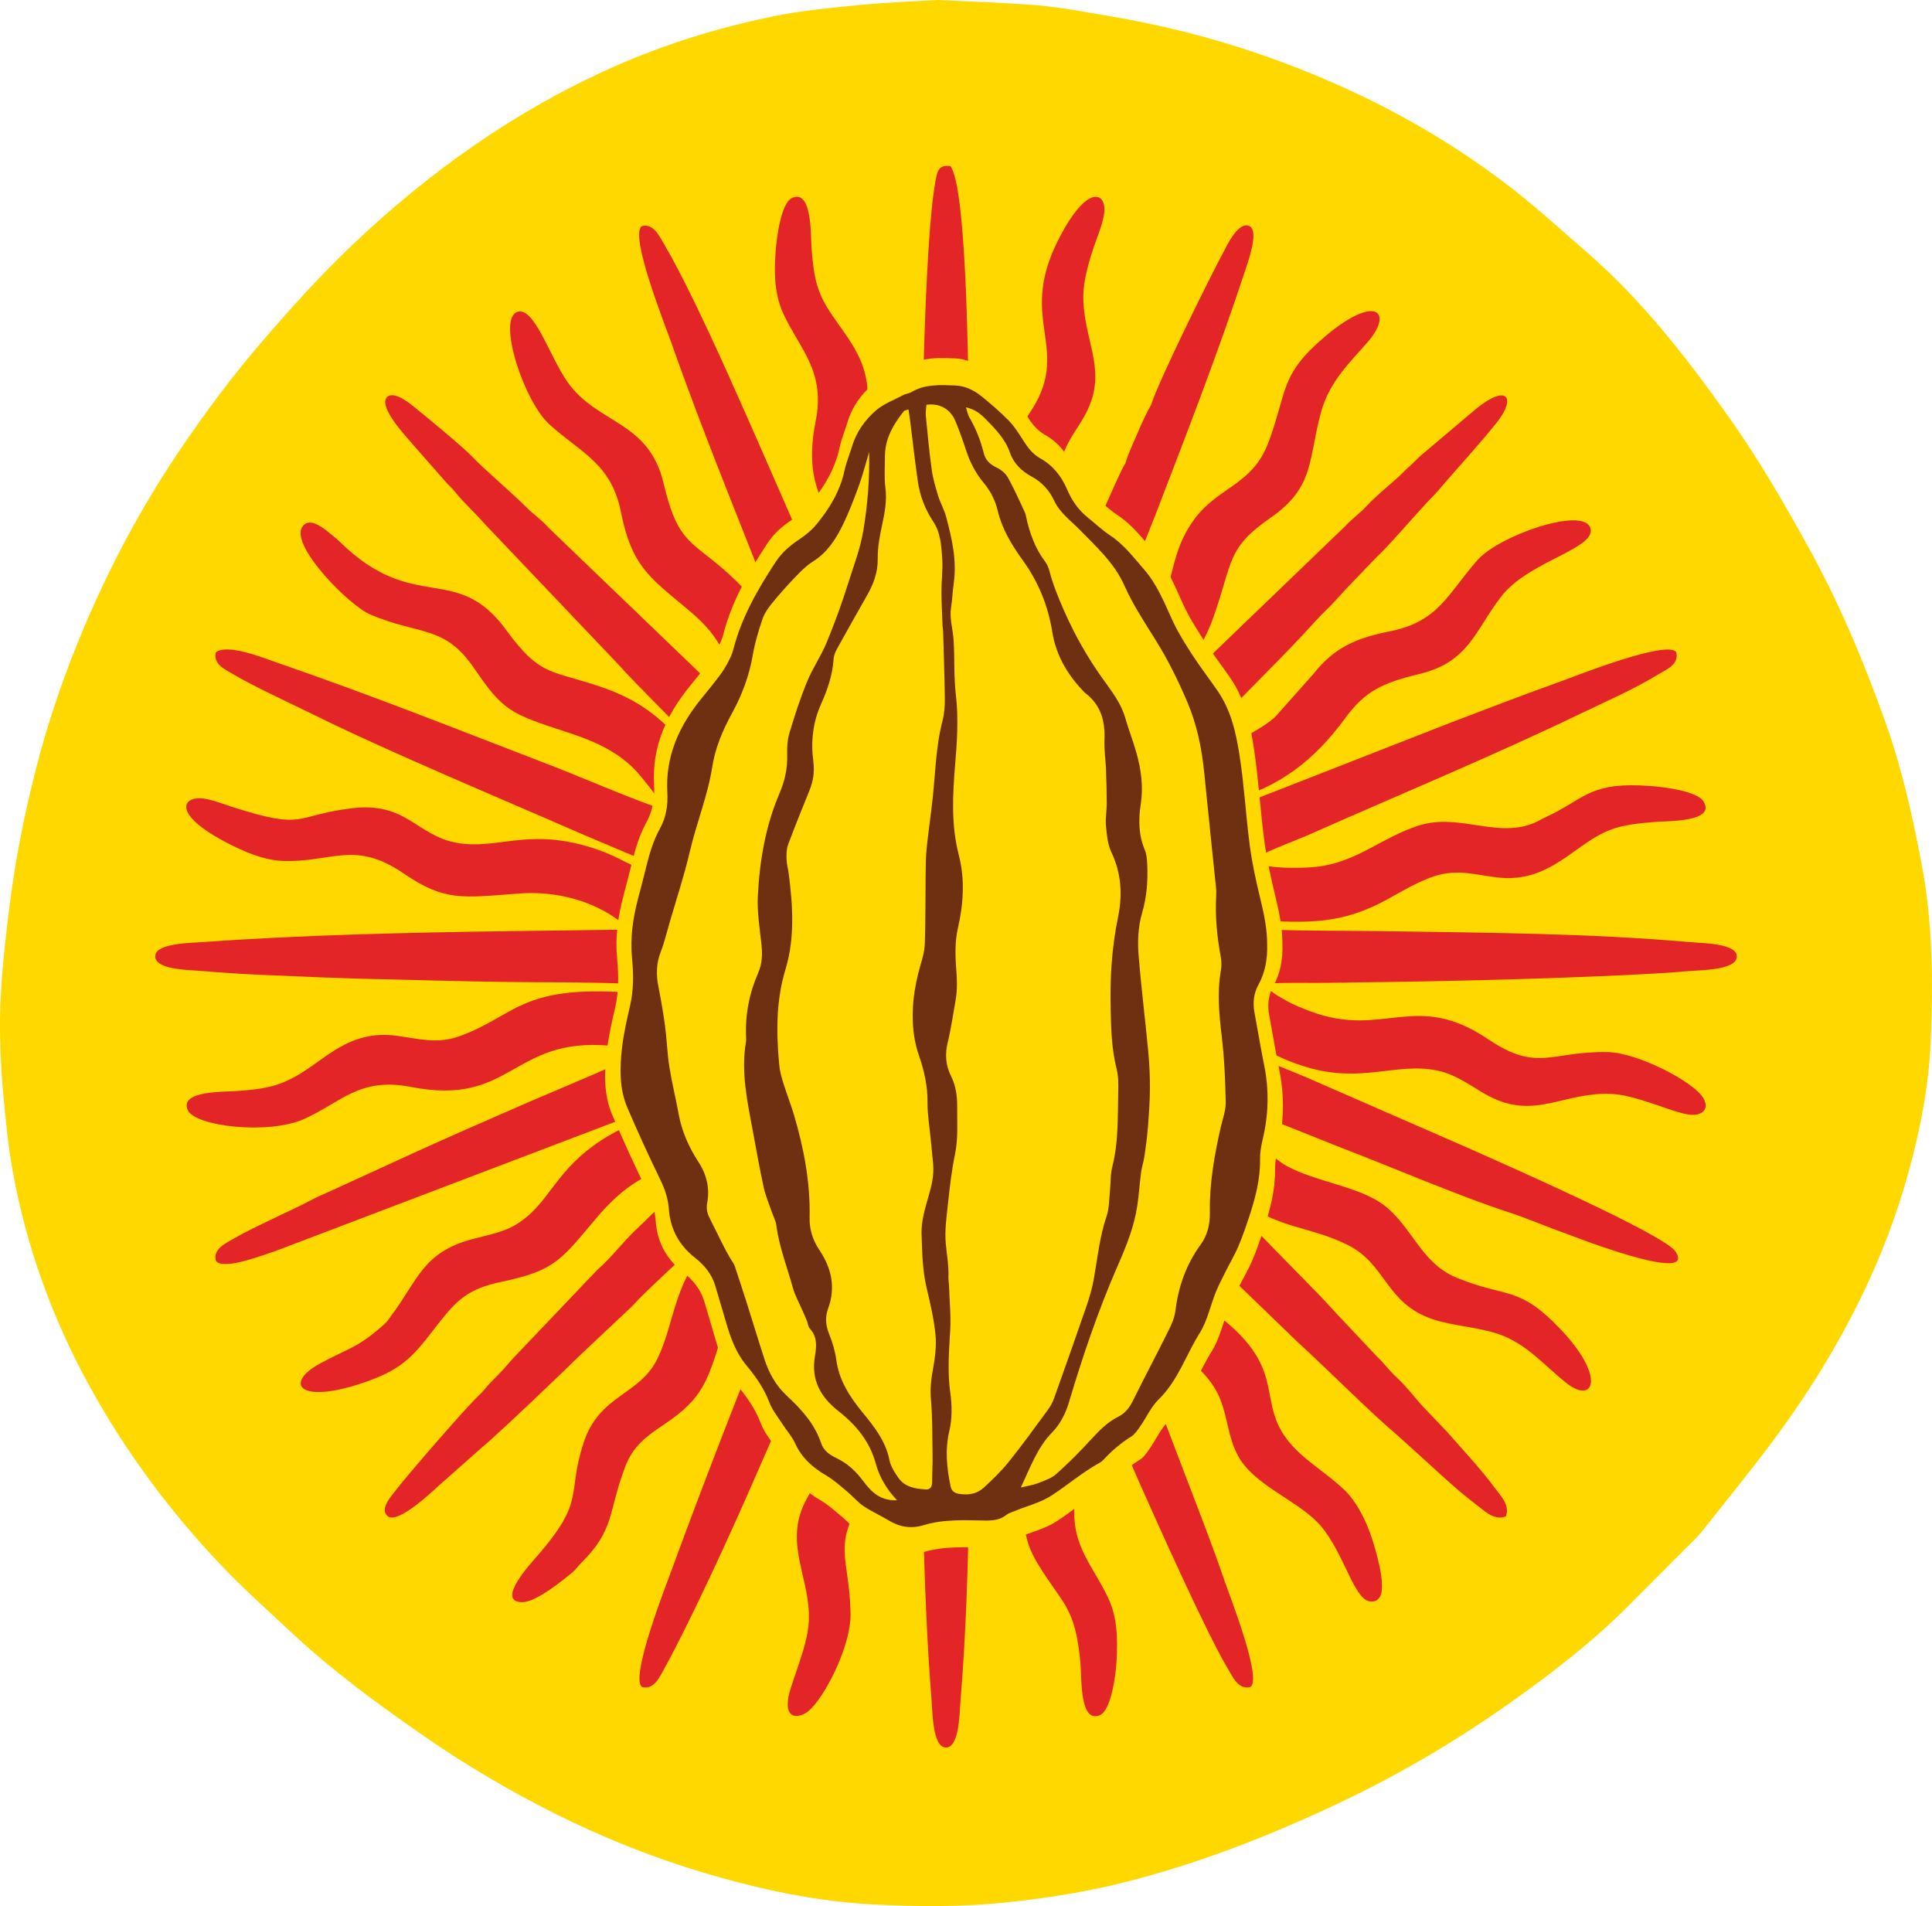 <?xml version="1.0" encoding="UTF-8"?><svg id="Layer_2" xmlns="http://www.w3.org/2000/svg" viewBox="0 0 688.59 679.26"><defs><style>.cls-1{fill:#e32528;fill-rule:evenodd;}.cls-2{fill:#6f2f11;}.cls-3{fill:#ffd800;}</style></defs><g id="Camada_1"><path class="cls-3" d="m334.23,0c12.43.63,24.23.93,35.96,1.93,8,.68,15.93,2.27,23.87,3.58,18.81,3.11,37.27,7.68,55.28,13.91,32.53,11.26,62.8,26.88,90,48.09,9.12,7.11,17.66,14.96,26.4,22.55,19.68,17.08,35.46,37.52,50.46,58.62,10.45,14.7,19.46,30.27,28.19,46.05,11.08,20.02,19.89,41,27.54,62.46,5.9,16.55,9.75,33.69,13.01,51.01,3.91,20.76,4.08,41.62,3.22,62.46-.65,15.85-3.66,31.55-7.9,46.94-4.25,15.43-9.92,30.34-16.92,44.66-8.56,17.51-18.79,34.12-30.38,49.8-8.48,11.46-17.53,22.49-26.38,33.68-1.28,1.62-2.79,3.06-4.25,4.53-7.14,7.17-14.32,14.3-21.45,21.49-12.57,12.69-26.61,23.6-41.1,33.95-19.76,14.11-40.6,26.45-62.56,36.83-24.95,11.79-50.6,21.81-77.41,28.47-13.41,3.33-27.06,5.45-40.87,6.91-16.16,1.71-32.34,1.57-48.4.7-19.59-1.07-38.86-5.16-57.77-10.68-18.94-5.53-37.23-12.76-54.83-21.56-16.11-8.06-31.65-17.22-46.5-27.48-16.69-11.53-33.03-23.53-47.87-37.42-8.16-7.64-16.55-15.07-24.26-23.16-18.5-19.4-34.41-40.73-47.37-64.29-13.2-23.99-22.4-49.34-27.34-76.22-1.6-8.7-2.46-17.56-3.31-26.38-.7-7.19-1.08-14.42-1.25-21.65-.36-15.95,1.44-31.73,3.44-47.54,2.05-16.23,5.26-32.2,9.28-48.01,4.54-17.89,10.61-35.28,17.87-52.25,9.07-21.2,19.94-41.45,32.78-60.58,9.45-14.08,19.58-27.66,30.71-40.53,10.03-11.61,20.29-22.97,31.4-33.53,27.53-26.17,58.1-47.9,92.91-63.4,18.22-8.11,37.2-13.99,56.68-18.02,10.27-2.13,20.8-3.1,31.26-4.14,9.45-.94,18.97-1.25,27.85-1.8Z"/><g id="Capa_1"><path class="cls-1" d="m410.35,144.15c-1.61,2.68-3.49,6.84-4.85,10.02-1.41,3.29-3.58,7.89-4.39,10.99-1.37,1.04-18.92,42.31-21.78,49.42-1.84,4.57-4.91,12.57-7.29,16.83l-2.96-.69c2.27-6.25,4.95-9.74,7.42-18.02,6.06-20.37-1.66-32.06,1.29-46.68,1.54-7.65,5.34-11.86,8.41-17.2,9.23-15.99.34-25.95-.09-42.22-.18-6.8,2.45-15.04,4.48-20.64,1.07-2.97,2.54-6.84,2.93-9.87,1.03-7.86-6.21-10.97-16.69,10.12-14.29,28.77,5.86,38.29-10.19,61.47-19.61,28.29,5.26,42.43-16.19,75.79-1.34,2.08-1.22,2.99-3.65,3.21-.46-28.82-.84-57.39-1.54-86.22-.34-14.32-.92-73.82-6.53-81.29-4.37-.55-4.71,2-5.39,5.83-3.98,22.31-4.82,93.15-5.19,117.6-.21,14.53-.03,29.61-.59,44.05l-3.17.23c1.98-41.22-7.9-37.07-15.59-59.45-2.86-8.34-1.01-13.81.12-22.3,2.25-16.85-8.31-25.7-14.4-36.06-3.85-6.58-4.59-11.97-5.26-20.42-.34-4.35.3-21.36-6.94-18.12-3.93,1.76-5.52,13.98-5.9,19.37-.59,8.41-.24,15.51,2.93,22.23,5.9,12.53,14.9,20.22,11.36,37.98-6.19,31.09,11.84,34.12,14.54,59.05.49,4.54.85,20.08-2.45,22.32-.96-.61-.08.18-.74-.71-1.88-2.56-6.62-15.35-8.05-18.55-2.92-6.52-5.58-12.93-8.48-19.62-1.47-3.42-2.77-6.45-4.25-9.8-11.17-25.25-32.11-74.72-44.59-95.79-1.74-2.93-3.79-7.49-7.9-6.44-4.68,2.93,8.53,35.98,10.37,41.24,11.73,33.39,24.93,65.03,37.67,97.88,1.73,4.46,6.91,15.61,7.57,19.52l-2.37,1.19c-3.52-4.69-2.63-17.69-21.62-35.25-13.7-12.66-18.67-10.73-23.86-32.8-5.32-22.65-23.62-21.01-34.34-36.3-6.3-8.98-11.76-26.78-17.74-24.92-7.48,2.33,2.25,31.84,11.29,40.06,11.17,10.15,22.08,13.88,25.52,31.18,3.75,18.89,9.93,23.22,22.72,33.85,5.28,4.4,9.53,8.12,13.35,15.21,1.74,3.23,3,6.19,4.26,9.78.7,1.98,1.15,3.57,1.62,5.64.19.87.42,1.89.58,2.85l-.19,3.16c-1.36.34-2.32-1.42-3.58-2.81l-64.44-61.91c-2.68-3.03-5.17-4.55-7.81-7.19-5.6-5.58-15.46-13.95-19.27-17.99-3.41-3.6-15.36-13.45-20.32-17.46-1.5-1.2-7.06-6.06-9.94-4.28-4.34,3.37,7.52,15.39,9.69,18.09l10.42,11.86c1.24,1.52,2.49,2.43,3.73,4.01,3.18,4.05,7.1,7.4,10.47,11.33l47.43,49.86c7.08,7.86,14.84,15.23,22.1,22.93,1.85,1.96,5.77,5.07,7.37,7.42-.63,1.45-.82,1.33-1.82,2.49l-3.17-3.58c-.93-1.18-2.36-2.34-3.35-3.41-7.12-7.54-14.26-12.87-25.28-16.85-18.97-6.85-22.75-3.45-35.37-20.77-17.88-24.56-32.75-5.4-59.43-31.58-1.56-1.53-2.25-1.94-3.93-3.33-2.23-1.85-7.26-5.65-9.49-1.77-3.95,6.86,16.82,27.87,24.29,31.04,17.82,7.58,26.45,3.67,37.02,19.11,10.42,15.23,12.65,16.19,33.3,22.9,10.15,3.3,19.54,7.47,26.24,15.81,2.06,2.56,4.17,4.89,5.95,7.97.85,1.39,2.62,4.46-.8,2.77-10.19-3.52-26.79-10.73-38.06-15.06-33.72-12.97-62.65-24.54-97.16-36.45-4.93-1.7-17.42-6.73-21.49-3.53-1,4.27,3.27,6.04,6.14,7.75,7.23,4.33,20.16,10.24,28.01,14.12,28.13,13.9,67.1,30.06,97.14,43.22l19.65,8.3-.82,3.12c-4.62-1.58-7.96-4.58-17.96-7.46-21.75-6.25-32.15,1.4-46.33-1.19-14.43-2.63-17.82-14.79-37.63-12.28-20.7,2.63-16.1,7.86-42.05-.41-2.99-.95-6.42-2.33-9.64-2.94-8.17-1.6-13.18,5.03,7.88,15.85,5.37,2.76,12.37,5.91,19.19,6.22,17.46.79,25.69-7.6,43.26,4.42,14.9,10.19,21.08,8.7,41.46,7.2,12.75-.94,26.35,2.46,36.3,10.37,1.42,1.14,1.02.24,1.49,1.95l-.71.32c-.63.17-.41.18-1.25.27l-40.79.53c-33.99.48-73.5,1.38-107.34,3.85-4.54.33-17.02.36-17.55,4.75-.62,5.17,11.74,5.17,16.29,5.56,6.96.6,14.02,1.07,21.08,1.38,14.23.62,28.49,1.25,42.72,1.57,14.53.33,28.97.75,43.47.96,14.54.21,29.55.03,44.03.62l.26,3.15c-37.93-2.62-39.85,8.6-59.48,15.59-7.97,2.84-14.16.96-22.31-.15-17.1-2.31-25.47,8.59-36.01,14.43-6.91,3.83-11.77,4.53-20.39,5.22-4.88.4-21.39-.26-18.05,6.93,2.6,5.62,28.61,8.83,41.5,3.03,13.08-5.89,19.72-14.99,38.02-11.39,36.1,7.11,35.73-17.81,70.92-14.7,1.85.16,3.71.45,5.48.76,2.04.36,4.02.46,4.9,1.86-.86,1.37-34.55,15.37-38.87,17.26-13.04,5.7-26.07,11.35-38.97,17.2l-33.56,15.37c-1.95.92-3.07,1.28-4.96,2.3-7.33,3.95-20.4,9.52-28.1,13.98-2.87,1.66-7.52,3.76-6.39,7.89,2.35,3.76,17.57-2.33,21.09-3.38l137.51-52.31,1.06,2.5c-.64.47.51-.11-.96.56l-9.24,3.36c-3.6,1.55-6.03,2.75-9.38,4.69-16.7,9.72-20.19,20.99-28.41,28.21-6.28,5.51-10.38,6.17-19.96,8.62-18.02,4.6-19.82,14.94-29.24,27.38-1.42,1.89-1.04,1.81-3.13,3.63-9.3,8.09-11.67,7.65-22.35,13.46-12.55,6.83-7.78,14.68,15.48,6.8,13.09-4.43,17.27-8.72,24.51-18.12.91-1.17,1.99-2.62,2.95-3.8,6.06-7.51,9.91-11.56,21.76-14.05,19.45-4.08,21.36-7.92,33.92-22.74,9.39-11.09,18.53-17.34,33.45-19.81.43-.07,1.26-.19,1.66-.17,1.45.08.51-.16,1.63.37-.65,2.02-8.22,8.73-9.48,10.41-2.62,3.31-10.19,10.51-13.54,13.72-4.47,4.29-8.31,9.49-13.52,14.07l-29.99,31.5c-1.16,1.29-2.04,2.3-3.17,3.61-1.98,2.26-4.68,4.64-6.57,6.97-1.31,1.6-1.65,1.85-3.31,3.48-4.53,4.42-24.83,27.8-28.63,32.85-1.4,1.86-6.09,6.76-2.82,9.29,3.54,2.72,15.28-8.33,17.87-10.7l15.65-13.87c5.14-4.15,30.02-27.92,34.45-32.35l19.2-18.09c4.84-5.48,16.12-15.23,22.51-22.03,3.9-4.15,11.95-10.65,15.08-14.76,1.47.67,1.33.49,2.46,1.88-1.09,1.38-2.21,2.01-3.59,3.12-1.26,1.01-2.42,2.52-3.57,3.68-1.28,1.3-2.02,1.83-3.47,3.31-1.34,1.38-1.86,2.46-3.14,4.09-4.52,5.7-7.33,9.77-10.25,18.35-2.49,7.29-3.86,14.37-7.06,21.03-6.41,13.36-20.74,12.79-26.42,30.18-6.12,18.75.96,20.19-16.43,40.21-1.92,2.21-15.27,16.52-5.39,16.54,5.07.02,15.06-8.33,17.72-10.5,1.31-1.08,2.06-2.3,3.28-3.5,12.03-11.93,9.49-17.95,15.64-34.21,2.81-7.44,7.65-10.95,13.62-14.94,14.61-9.76,15.71-15.51,21.78-34.87,2.38-7.61,4.94-12.49,9.85-18.23,2.59-3.04,12.35-12.38,16.47-12.21-.54,2.65-2.56,6.87-3.63,9.55-14.27,35.96-28.23,71.13-41.56,107.56-1.88,5.16-15.04,38.69-10.48,41.6,4.11,1.03,6.15-3.36,7.7-6.17,9.4-17.03,23.67-48.19,31.69-66.56l25.66-58.57c1.43-3.41,2.69-6.64,4.16-9.87,1.4-3.1,3.25-6.76,4.12-9.81l3.11.84-1.92,3.56c-2.14,6.73-4.09,8.1-6.6,18.65-4.39,18.42,3.38,32.65-1.1,45.87-2.11,6.24-6.09,10.72-8.84,16.3-7.47,15.14,2.32,27.58,1.42,42.62-.4,6.58-3.29,14.04-5.22,19.9-.88,2.66-2.51,6.99-2.27,10.05.39,4.96,4.94,3.73,7.32,1.8,5.74-4.66,15.24-23.28,15.06-34.65-.33-20.48-6.91-24.2,4.95-41.69,16.99-25.02-.15-36.26,9.51-62.64,1.92-5.24,3.51-8.15,6.31-12.56.47-.75.74-1.25,1.13-1.76,1.26-1.66.46-1.09,1.99-1.4,1.17,1.71,1.06,38.01,1.13,43.08.43,31.64,1.22,75.83,3.82,107,.39,4.66.36,16.96,4.79,17.53,5.12.66,5.17-11.84,5.54-16.33,4.06-48.88,2.91-102.24,4.52-151.27l3.19-.27c-1.36,17.08-.2,29.39,7.17,42.71,2.96,5.36,6.33,10.79,8.39,16.76,5.48,15.85-6.62,24.82,4.2,42.81,8.81,14.63,13.56,15.11,15.33,35.96.42,4.97-.31,21.28,6.94,18.09,3.93-1.73,5.62-14.02,5.9-19.33.43-8.02.25-15.44-2.91-22.24-5.88-12.66-14.88-20.1-11.38-38,6.26-32.04-12.02-34.63-14.54-59.04-.47-4.52-.84-20.23,2.46-22.29,1.28.84,1.81,2.98,2.39,4.35.72,1.71,1.41,3.26,2.18,5.09,1.42,3.33,2.78,6.41,4.23,9.82l25.62,58.61c6.05,13.61,23.92,53.76,31.67,66.6,1.86,3.06,3.62,7.42,7.95,6.46,4.39-2.77-7.29-32.34-9.26-38.07-4.09-11.96-8.81-24.07-13.38-36.02-6.48-16.94-13.82-36.7-20.73-53.3-1.39-3.35-5.87-15.71-7.11-17.26-.78-2.4-1.62-4.49-2.52-6.99-.85-2.39-2.07-4.83-2.79-7.13.91-.31,1.77-.75,2.56-1.1l.45.66c1.32,2.47,1.34,4.69,2.4,7.27l3.71,7.14c.29,2.97,5.03,9.4,7.1,12.13,8.08,10.6,23.59,16.83,28.88,30.16,2.66,6.72,2.76,13.4,6.22,19.94,5.52,10.41,20.28,15.54,28.43,23.87,3.99,4.08,7.08,10.16,9.97,16.15,1.42,2.93,4.62,10.43,7.67,11.71,2.15.9,3.79.06,4.59-1.32,2.43-4.16-1.7-17.43-3.07-21.5-2.24-6.6-5.59-12.77-9.57-16.58-4.4-4.2-9.73-7.77-14.4-11.74-20.39-17.34-2.98-28.3-29.14-49.27-8.02-6.43-14.43-11.58-18.89-20.34-1.28-2.52-2.95-7.24-4.06-9.03-.29-1.41-1.31-6.57-2.18-7.41.28-4.86-1.26-7.3,5.29-.04,4.16,4.62,18.15,17.56,23.38,22.61l23.15,22.35c9.9,9,26.16,25.34,35.53,33.21l11.94,10.81c5.37,4.88,10.57,9.73,16.41,14.1,2.54,1.9,6.24,5.86,10.5,4.17,1.59-4.03-1.92-7.41-3.77-9.93-5.19-7.06-11.54-13.75-17.14-20.16l-7.31-7.67c-3.66-3.68-6.67-8.05-10.6-11.68-3.1-2.87-4.45-5.04-7.29-7.72l-14.32-15.21c-7.07-7.83-14.68-15.21-22.11-22.9l-29.23-30.18c.55-1.26.52-1.19,1.8-2.38l3.18,3.56c2.6,3.33,7.53,7.57,10.94,10.36,14.36,11.76,25.18,10.05,39.48,17.17,13.74,6.82,13.52,20.79,30.19,26.43,7.27,2.46,15.91,2.78,23.33,5.25,10.19,3.38,16.68,11.42,24.51,17.58,9.64,7.6,14-2.01-1.66-18.67-15.56-16.56-19.39-11.4-37.67-18.97-13.8-5.71-16.32-20.8-28.85-27.8-9.03-5.04-21.47-6.69-30.94-11.62-3.63-1.89-5.67-4.02-8.31-6.22-3.01-2.52-4.33-3.92-7.01-7.03-1.1-1.28-8.76-10.57-2.84-8.34l37.05,14.79c16.83,6.41,42.68,17.53,59.75,23.01,6.54,2.1,13.17,5.09,20.13,7.49.09.03,47.3,18.71,39.14,6.42-4.05-6.09-61.22-31.21-73.67-36.77l-57.62-25.16c-5.7-2.48-13.88-5.39-19.2-8.3l.72-2.95c5.99,2.14,9.23,4.74,17.99,7.4,19.95,6.05,31.99-1.64,46.66,1.26,6.77,1.35,12.15,5.51,17.24,8.41,16.34,9.32,26,.45,42.17-.08,7.49-.25,14.29,2.47,20.67,4.55,2.88.95,6.43,2.34,9.7,2.84,4.22.63,7.76-1.42,5.32-5.78-3.2-5.71-23.25-16.27-34.21-16.47-20.23-.36-24.82,7.35-42.55-4.59-26.01-17.53-37.05-.18-63.2-9.87-2.75-1.02-6.4-2.5-8.7-3.86-2.2-1.29-6.91-3.47-7.02-6.05,6.62-.52,14.59-.21,21.31-.3,36.17-.43,72.21-1.12,108.32-2.85,6.83-.33,13.86-.74,20.58-1.32,4.62-.4,17.31-.34,17.36-5.2.04-4.75-12.3-4.75-16.69-5.14-35.6-3.13-71.66-3.32-107.38-3.88-14.34-.23-29.27-.06-43.58-.62l-.23-3.22c18.07,1.34,29.51.07,43.31-7.52,5.05-2.78,10.88-6.33,16.85-8.28,8.09-2.64,14.47-.46,22.4.47,16.66,1.96,25.41-9.07,35.82-14.88,6.52-3.64,12.1-4.21,20.32-4.9,4.85-.41,21.55.06,17.4-7.18-2.21-3.85-14.18-5.3-19.52-5.67-20.05-1.36-22.19,3.71-34.28,9.92-1.38.71-2.81,1.27-4.21,2.08-14.08,8.01-28.52-2.78-43.74,2.19-13.51,4.41-21.93,13.13-36.61,14.69-4.91.52-19.78.88-22.32-2.43,1.11-1.74,16.41-7.47,19.31-8.76,32.35-14.36,65.15-27.89,97.11-43.26,9.59-4.62,19.04-8.67,28-14.13,3-1.83,7.46-3.51,6.48-7.89-2.91-4.69-36.09,8.53-41.25,10.38-13.32,4.78-26.38,9.77-39.45,14.78l-77.98,30.5-1.23-2.88c18.26-4.17,31.29-14.82,41.81-29.2,7.21-9.85,13.33-12.66,26.69-15.91,17.59-4.28,19.69-15.52,29.03-27.6,9.92-12.83,34.86-17.2,31.6-24.71-3.08-7.13-32.44,3.05-40.14,11.81-10.79,12.28-13.73,21.87-31.31,25.37-12.08,2.41-19.75,5.85-27.02,15.06l-13.45,15.11c-5.38,5.43-24.17,14.78-29.99,12.12.65-1.82,5.76-6.02,7.3-7.7,11.95-12.98,24.99-25.15,36.78-38.27,2.48-2.76,4.95-4.87,7.39-7.61,1.23-1.38,2.23-2.48,3.47-3.8l11.14-11.6c3.93-3.57,13.46-14.7,17.87-19.4,1.42-1.51,2.5-2.5,3.76-3.98,6.91-8.11,14.09-15.78,20.85-24.19,7.17-8.93,4.06-14.16-7.1-5.17l-19.95,16.86c-1.48,1.34-2.48,2.52-3.96,3.79-1.41,1.2-2.36,2.33-3.7,3.55-4.06,3.67-7.89,6.65-11.63,10.65-2.75,2.93-5.07,4.34-7.73,7.27l-68.03,65.44c-1.3-.55-1.2-.5-2.4-1.79.43-.58-.14.08.71-.74l6.24-5.86c.9-.84,2.39-2.12,3.49-3.28,5.64-5.96,10.15-12.88,13.24-21.6,7.02-19.88,4.62-24.47,20.33-35.35,15.87-10.98,13.37-20.9,18-37.66,3.05-11.02,10.27-17.65,16.65-25,9.16-10.55,3.03-17.23-14.86-2.25-16.54,13.86-13.64,19.27-20.4,37.69-6.06,16.53-18.96,15.81-27.92,29.7-10.3,15.99-2.65,26.64-25.42,47.17-.94.85-9.61,8.27-8.59,3.52l21.72-54.77c10.97-28.51,22.18-57.37,31.72-86.38.97-2.97,5.13-14.24,1.6-15.95-4.03-1.97-8.11,7.11-9.61,9.86-3.79,6.98-22.9,45.43-25.41,53.71h0Zm-165.82,283.46c-.15.12-.29.22-.42.31.13-.09.27-.2.42-.31Zm-.42.31c-.09.07-.18.12-.27.17h0c.09-.05.18-.11.27-.17Z"/></g><path class="cls-3" d="m456.01,381.59c-1.33-6.58-2.42-13.21-3.65-19.82-.67-3.62-.33-7.07,1.47-10.34,2.55-4.63,3.4-9.65,3.24-14.87.05-5.84-1.14-11.48-2.51-17.14-1.57-6.51-3.04-13.09-3.93-19.72-1.46-10.95-2.06-22.02-3.71-32.93-1.31-8.7-3.13-17.43-8.26-24.93-3.05-4.46-6.37-8.73-9.31-13.25-2.71-4.18-5.42-8.42-7.51-12.93-3.09-6.68-5.69-13.49-10.67-19.22-3.98-4.58-7.59-9.38-12.75-12.79-2.95-1.95-5.55-4.44-8.32-6.65-3.48-2.78-5.95-6.37-7.66-10.39-2.14-5.03-5.31-9.04-10.12-11.73-2.85-1.59-4.69-4.12-6.41-6.83-1.6-2.53-3.24-5.13-5.33-7.25-3.22-3.28-6.72-6.32-10.32-9.18-2.8-2.22-6.04-3.77-9.75-3.9-5.6-.2-11.21-.57-16.33,2.5-.88.53-2.05.56-2.97,1.05-3.48,1.83-7.35,3.25-10.25,5.78-4.06,3.53-7.27,7.97-8.87,13.32-.91,3.03-2.17,5.97-2.82,9.04-1.64,7.71-5.58,14.19-10.47,20.13-1.8,2.18-4.11,4.05-6.47,5.63-3.44,2.3-6.47,4.87-8.77,8.38-6.68,10.17-12.7,20.63-15.78,32.54-.39,1.52-1.03,3-1.75,4.4-.9,1.75-1.89,3.48-3.07,5.05-2.28,3.06-4.69,6.03-7.1,8.99-8.33,10.22-13.53,21.53-12.74,35.11.27,4.63-.44,9.27-2.73,13.4-2.52,4.56-3.95,9.46-5.17,14.46-.97,3.96-2.01,7.91-3.05,11.86-1.93,7.3-2.97,14.63-2.22,22.27.57,5.87.61,11.82-.75,17.69-1.18,5.12-2.37,10.29-2.97,15.5-.89,7.61-1.1,15.33,2.01,22.56,3.85,8.94,7.87,17.82,12.15,26.56,1.77,3.63,3.04,7.22,3.32,11.24.52,7.51,3.85,13.57,9.78,18.21,3.5,2.74,6.22,6.05,7.52,10.38,1.37,4.53,2.7,9.08,4.02,13.63,1.69,5.84,3.72,11.49,7.72,16.27,3.47,4.14,6.51,8.52,8.47,13.69,1.14,3.01,3.32,5.63,5.09,8.39,1.48,2.31,3.4,4.41,4.51,6.88,2.46,5.44,6.53,9.04,11.57,11.99,2.91,1.7,5.46,4.05,8.08,6.23,2.01,1.67,3.7,3.78,5.85,5.21,3.04,2.04,6.43,3.55,9.58,5.44,4.09,2.47,8.45,3.08,12.92,1.71,7.58-2.33,15.32-1.82,23.04-1.73,2.85.03,5.46-.23,7.81-2.07,1-.78,2.34-1.14,3.55-1.63,4.49-1.85,9.4-3.04,13.39-5.65,6.04-3.94,11.54-8.72,17.93-12.2.57-.31,1.09-.76,1.53-1.24,3.05-3.31,6.43-6.17,10.27-8.56,1.38-.86,2.38-2.42,3.35-3.81,2.34-3.35,4.05-7.29,6.91-10.07,7.21-7.02,10.17-16.55,15.31-24.76,2.87-4.59,3.99-10.25,6.06-15.37,1.13-2.79,2.56-5.45,3.91-8.15,1.47-2.94,3.16-5.77,4.44-8.78,1.54-3.63,2.84-7.38,4.07-11.13,2.26-6.9,4.14-13.87,4.06-21.24-.03-2.47.35-5,.93-7.41,2.22-9.23,2.51-18.46.63-27.79Z"/><path class="cls-2" d="m321.95,140.78c-3.32,1.75-7.01,3.11-9.78,5.51-3.87,3.37-6.94,7.61-8.47,12.72-.87,2.89-2.07,5.7-2.7,8.63-1.56,7.36-5.32,13.55-9.99,19.22-1.72,2.08-3.92,3.87-6.18,5.38-3.29,2.2-6.17,4.65-8.37,8-6.37,9.71-12.13,19.69-15.06,31.06-.37,1.45-.98,2.86-1.67,4.2-.86,1.67-1.81,3.32-2.93,4.82-2.18,2.92-4.47,5.76-6.78,8.58-7.96,9.76-12.91,20.55-12.17,33.51.25,4.42-.42,8.84-2.61,12.79-2.41,4.35-3.77,9.03-4.94,13.8-.93,3.78-1.92,7.55-2.91,11.32-1.84,6.97-2.83,13.97-2.12,21.25.55,5.6.58,11.28-.72,16.89-1.13,4.89-2.26,9.82-2.84,14.79-.84,7.26-1.05,14.63,1.91,21.54,3.67,8.54,7.52,17.01,11.6,25.35,1.69,3.46,2.9,6.89,3.17,10.73.5,7.17,3.68,12.95,9.34,17.38,3.34,2.61,5.94,5.78,7.18,9.9,1.3,4.33,2.58,8.67,3.84,13.01,1.62,5.58,3.56,10.97,7.37,15.53,3.31,3.96,6.21,8.13,8.09,13.07,1.09,2.87,3.17,5.38,4.86,8.01,1.42,2.21,3.24,4.21,4.31,6.56,2.35,5.19,6.23,8.63,11.04,11.44,2.78,1.62,5.21,3.87,7.71,5.94,1.92,1.59,3.53,3.6,5.58,4.98,2.91,1.94,6.14,3.39,9.14,5.2,3.91,2.36,8.07,2.94,12.34,1.63,7.23-2.22,14.62-1.74,21.99-1.65,2.72.03,5.21-.21,7.46-1.98.95-.75,2.23-1.09,3.39-1.56,4.29-1.76,8.97-2.9,12.78-5.39,5.77-3.76,11.02-8.33,17.11-11.65.54-.3,1.04-.72,1.46-1.18,2.91-3.16,6.14-5.89,9.8-8.17,1.31-.82,2.27-2.31,3.2-3.63,2.23-3.19,3.87-6.96,6.59-9.62,6.88-6.7,9.71-15.8,14.62-23.64,2.74-4.38,3.81-9.79,5.78-14.67,1.08-2.66,2.45-5.2,3.73-7.78,1.4-2.8,3.02-5.51,4.24-8.38,1.47-3.47,2.71-7.04,3.89-10.62,2.16-6.58,3.95-13.24,3.87-20.28-.03-2.36.33-4.77.89-7.07,2.12-8.81,2.4-17.62.6-26.52-1.27-6.28-2.31-12.61-3.48-18.92-.64-3.46-.31-6.74,1.41-9.87,2.43-4.42,3.25-9.21,3.1-14.2.05-5.58-1.09-10.96-2.4-16.36-1.5-6.22-2.91-12.5-3.75-18.83-1.4-10.45-1.96-21.02-3.54-31.43-1.25-8.3-2.98-16.64-7.88-23.8-2.91-4.25-6.08-8.33-8.89-12.65-2.59-3.99-5.18-8.04-7.17-12.34-2.95-6.38-5.44-12.88-10.19-18.35-3.8-4.37-7.24-8.95-12.17-12.21-2.82-1.86-5.29-4.23-7.94-6.35-3.32-2.66-5.68-6.08-7.32-9.92-2.05-4.8-5.07-8.63-9.66-11.19-2.72-1.52-4.48-3.93-6.12-6.52-1.53-2.42-3.1-4.9-5.08-6.92-3.08-3.13-6.42-6.03-9.85-8.77-2.67-2.12-5.77-3.6-9.3-3.73-5.34-.19-10.7-.54-15.58,2.39-.84.5-1.96.54-2.84,1Zm.16,5.75c.19-.24.67-.26,1.69-.62.24,1.69.45,3.02.62,4.35.9,7.1,1.68,14.23,2.71,21.31.75,5.15,2.57,9.91,5.49,14.31,2.66,4.01,2.91,8.81,3.21,13.42.24,3.74-.29,7.53-.28,11.3,0,4.12.23,8.25.38,12.37.02.63.18,1.25.2,1.87.23,8.04.53,16.08.62,24.12.03,2.62-.16,5.33-.82,7.85-2.45,9.45-2.54,19.16-3.63,28.76-.64,5.61-1.47,11.21-2.04,16.83-.31,3.11-.31,6.26-.35,9.4-.1,8.16-.03,16.33-.29,24.48-.08,2.59-.84,5.2-1.57,7.72-2.38,8.19-3.44,16.49-2.27,24.97.34,2.47.97,4.94,1.79,7.3,1.86,5.39,3.06,10.81,3.01,16.59-.04,4.37.72,8.74,1.14,13.11.28,3,.62,5.99.87,8.98.33,3.95-.57,7.67-1.68,11.47-1.25,4.31-2.61,8.86-2.46,13.25.22,6.42.29,12.93,1.8,19.29,1.31,5.49,2.6,11.05,3.16,16.65.39,3.93-.11,8.06-.84,11.98-.7,3.73-1.1,7.31-.77,11.16.59,6.73.47,13.53.57,20.31.04,3.01-.15,6.03-.14,9.05,0,1.69-.62,2.77-2.36,2.66-3.7-.23-7.37-.85-9.68-4.13-1.35-1.93-2.74-4.1-3.19-6.34-1.33-6.74-5.39-11.86-9.52-16.89-4.62-5.63-8.45-11.48-9.44-18.94-.41-3.08-1.35-6.16-2.52-9.05-1.26-3.1-1.51-6.05-.36-9.15,2.78-7.5,1.14-14.47-3.1-20.78-2.46-3.66-3.6-7.46-3.51-11.67.27-12.33-1.99-24.26-5.42-36.02-1.16-3.98-2.7-7.84-3.93-11.8-.67-2.15-1.29-4.37-1.49-6.6-1.04-11.43-1.17-22.71,2.25-33.97,3.37-11.11,2.62-22.63,1.16-34.05-.22-1.74-.74-3.47-.79-5.21-.05-1.72-.04-3.58.55-5.15,2.4-6.48,5.01-12.88,7.6-19.28,1.35-3.33,1.89-6.68,1.41-10.31-.95-7.1-.2-13.99,2.79-20.64,2.27-5.05,4.06-10.27,4.42-15.91.08-1.32.69-2.68,1.34-3.87,3.45-6.26,6.97-12.49,10.51-18.7,2.34-4.09,3.95-8.24,3.88-13.17-.06-4.09.74-8.25,1.61-12.27.94-4.33,1.69-8.54,1.13-13.04-.46-3.72-.17-7.53-.16-11.3,0-6.26,3.02-11.27,6.71-15.99Zm-14.53,381.18c-2.61-3.55-5.65-6.3-9.63-8.19-2.27-1.08-4.42-2.62-5.26-5.16-2.31-6.94-7.04-12.13-12.22-16.93-3.93-3.64-6.38-8.06-7.99-13.02-2.22-6.81-4.28-13.66-6.44-20.49-1.29-4.07-2.65-8.12-3.98-12.17-.16-.48-.29-.98-.56-1.4-3.23-4.93-5.52-10.34-8.23-15.54-1.04-2-1.66-3.75-1.23-6.03.98-5.29-.13-10.15-3.11-14.72-3.38-5.18-5.89-10.79-7.02-16.95-1.04-5.68-2.45-11.29-3.35-16.99-.76-4.82-.89-9.74-1.54-14.59-.63-4.72-1.47-9.42-2.38-14.09-.81-4.17-.73-8.17.84-12.21,1.32-3.39,2.16-6.96,3.18-10.46,2.45-8.45,5.23-16.82,7.22-25.38,2.37-10.15,6.37-19.84,8-30.22,1.06-6.72,3.74-13.02,7.03-19.02,3.58-6.54,6.16-13.42,7.42-20.84.73-4.31,2.02-8.57,3.44-12.72.71-2.07,2.08-4.01,3.48-5.73,2.7-3.3,5.56-6.48,8.52-9.56,1.82-1.89,3.74-3.8,5.94-5.18,5.04-3.15,8.13-7.85,10.62-12.95,2.26-4.62,4.1-9.46,5.86-14.29,1.36-3.74,2.33-7.62,3.57-11.78.23,9.61-.53,18.76-2.05,27.93-1.12,6.78-3.63,13.07-5.65,19.53-2.17,6.95-4.7,13.8-7.49,20.53-1.96,4.73-4.95,9.04-6.9,13.78-2.43,5.92-4.41,12.03-6.26,18.16-.75,2.48-.95,5.23-.85,7.83.18,4.91-.87,9.49-2.77,13.93-4.96,11.61-7.03,23.88-7.68,36.33-.31,5.85.67,11.78,1.3,17.64.38,3.47.2,6.77-1.2,9.97-3.17,7.26-4.65,14.84-4.3,22.77.03.63.05,1.27-.06,1.88-1.82,10.8.55,21.27,2.48,31.78,1.23,6.66,2.42,13.34,3.86,19.96.64,2.93,1.85,5.74,2.82,8.59.56,1.67,1.47,3.28,1.69,4.99,1,7.67,3.86,14.83,5.88,22.21.75,2.74,2.2,5.3,3.34,7.93.55,1.26,1.14,2.51,1.65,3.78.38.93.4,2.14,1.03,2.81,2.8,2.96,2.42,6.49,1.84,9.95-1.41,8.42,2,14.47,8.5,19.57,6.18,4.85,11.05,10.72,13.22,18.68,1.27,4.67,3.75,8.99,7.55,13-6.14.27-9.35-3.19-12.12-6.95Zm43.62-378.48c3.49,3.59,7.06,7.11,8.76,12.09,1.31,3.83,4.16,6.57,7.69,8.49,3.67,2,6.31,4.82,8.08,8.64,2.01,4.33,5.91,7.07,9.15,10.4,5.92,6.08,12.3,11.78,15.88,19.85,3.11,7,7.4,13.39,11.44,19.92,4.21,6.8,7.78,14.08,10.93,21.45,3.42,8,5.2,16.52,6.06,25.22,1.35,13.63,2.8,27.25,4.2,40.88.09.87.14,1.76.09,2.64-.44,7.45.24,14.81,1.61,22.14.29,1.57.32,3.29.05,4.87-1.38,7.92-.62,15.74.32,23.65.91,7.72,1.25,15.52,1.4,23.29.06,2.94-1.06,5.91-1.74,8.84-2.31,10.07-4.09,20.2-3.91,30.58.07,4.16-.86,8.03-3.31,11.39-5.18,7.09-7.93,15.02-8.99,23.7-.31,2.53-1.51,5.03-2.67,7.36-4.08,8.21-8.38,16.3-12.44,24.51-1.23,2.47-2.77,4.49-5.22,5.72-3.79,1.9-6.67,4.79-9.5,7.89-3.98,4.36-8.15,8.56-12.55,12.49-1.79,1.59-4.32,2.43-6.63,3.33-1.82.7-3.81.97-6.06,1.51,3.34-6.98,5.75-14.09,11.16-19.62,2.93-3,4.79-6.71,6-10.77,4.95-16.63,10.53-33.03,17.51-48.96,3.01-6.87,5.84-13.93,6.9-21.47.54-3.85.8-7.74,1.31-11.59.25-1.86.89-3.67,1.16-5.53.5-3.46.98-6.93,1.25-10.42.36-4.62.7-9.26.72-13.9.02-4.38-.19-8.79-.6-13.15-1.07-11.24-2.47-22.46-3.4-33.71-.43-5.23-.3-10.47,1.23-15.68,1.67-5.68,2.1-11.62,1.79-17.56-.08-1.62-.21-3.34-.83-4.8-2.26-5.31-2.31-10.84-1.46-16.33.97-6.27.14-12.3-1.53-18.26-1.18-4.23-2.81-8.34-4.02-12.56-1.54-5.35-4.95-9.59-8.07-13.97-5.42-7.61-9.96-15.63-13.73-24.2-2.03-4.62-3.91-9.21-5.19-14.08-.31-1.19-.82-2.43-1.55-3.4-3.65-4.83-5.59-10.35-6.82-16.19-.1-.49-.21-1-.43-1.44-1.99-4.18-3.83-8.45-6.1-12.46-.86-1.51-2.58-2.79-4.2-3.56-2.27-1.07-3.75-2.72-4.3-4.94-1.13-4.56-2.81-8.84-5.2-12.88-.49-.83-.63-1.87-1.15-3.51,3.22.78,5.18,2.32,6.91,4.1Zm-10.76.63c1.51,3.58,2.78,7.28,4.01,10.98,1.37,4.11,3.35,7.85,6.11,11.18,2.44,2.95,4.14,6.2,5.04,9.99,1.56,6.59,5.04,12.27,8.97,17.72,5.52,7.65,8.98,16.11,10.48,25.5,1.28,8,5.18,14.89,10.79,20.77.35.36.68.76,1.07,1.06,5.54,4.26,7.03,10.06,6.73,16.74-.15,3.36.41,6.76.54,10.14.16,4.13.27,8.26.28,12.39,0,2.64-.53,5.3-.28,7.9.31,3.22.59,6.67,1.95,9.51,3.58,7.54,3.98,15.23,2.34,23.17-2.23,10.77-2.88,21.64-2.62,32.63.17,7.18.33,14.3,2.12,21.33.67,2.63.64,5.5.58,8.25-.2,8.9.13,17.84-2.1,26.62-.73,2.88-.56,5.99-.87,8.98-.3,2.87-.23,5.89-1.14,8.56-2.5,7.33-3.26,14.96-4.59,22.5-.58,3.32-1.55,6.59-2.65,9.79-3.75,10.93-7.62,21.83-11.51,32.71-.54,1.51-1.35,2.97-2.3,4.26-4.54,6.17-9.03,12.39-13.82,18.37-2.66,3.31-5.76,6.29-8.87,9.19-2.44,2.27-5.51,2.78-8.82,2.26-1.72-.27-2.73-1-3.09-2.74-1.36-6.56-2-13.01-.42-19.76,1.01-4.29.97-9.05.34-13.45-1.07-7.43-.49-14.74-.05-22.14.32-5.35-.24-10.75-.42-16.13-.03-1-.25-2-.21-3,.19-4.04-.58-7.99-.94-11.97-.43-4.81.3-9.76.83-14.62.62-5.73,1.27-11.49,2.44-17.13,1.2-5.76.75-11.5.79-17.26.02-3.7-.5-7.28-2.16-10.62-1.93-3.89-2.24-7.82-1.2-12.08,1.19-4.87,1.87-9.87,2.77-14.82.73-3.99.52-7.95.21-12-.35-4.59-.38-9.41.64-13.86,2.01-8.77,2.54-17.48.31-26.14-2.72-10.55-2.2-21.1-1.32-31.77.69-8.37,1.29-16.74.29-25.2-.78-6.58-.37-13.29-.84-19.92-.26-3.73-1.5-7.37-.88-11.21.46-2.85.53-5.76.95-8.62,1.2-8.17-.64-16-2.71-23.78-.67-2.53-2.05-4.87-2.82-7.39-.95-3.11-1.88-6.26-2.32-9.47-.88-6.34-1.47-12.73-2.09-19.1-.13-1.32.13-2.67.21-3.93,4.54-.67,8.47,1.46,10.23,5.62Z"/></g></svg>